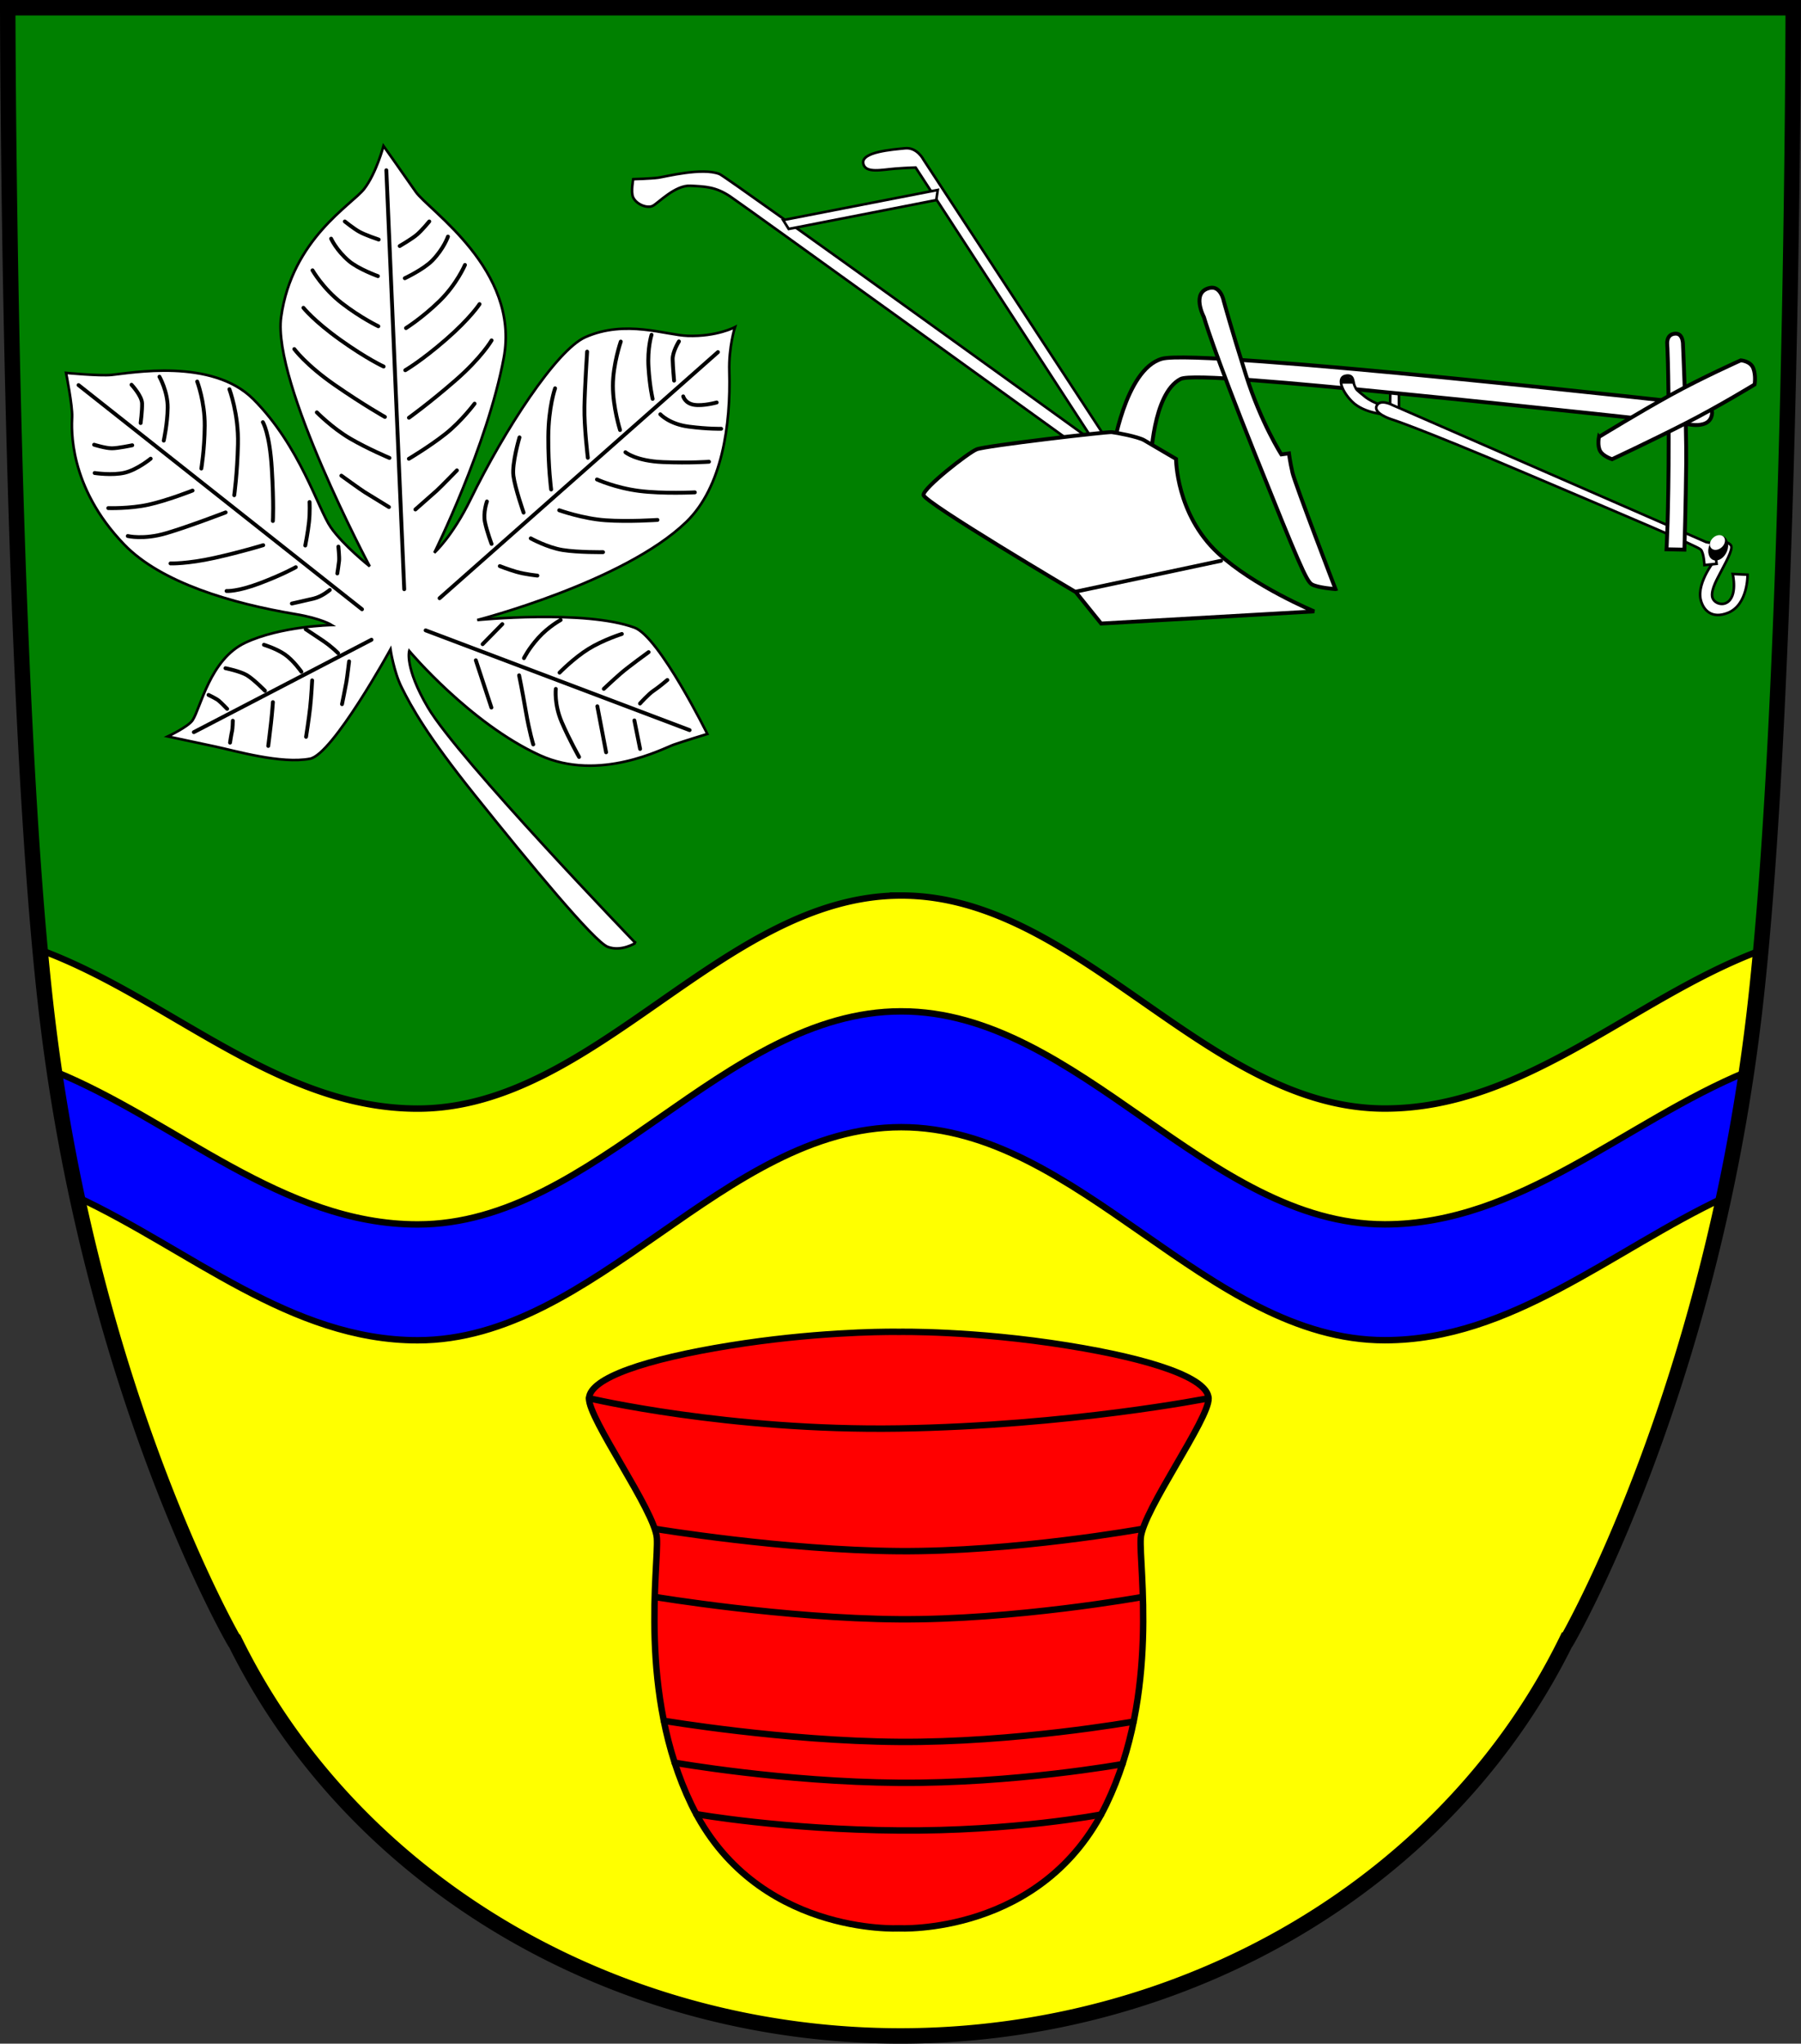 <?xml version="1.0" encoding="UTF-8" standalone="no"?>
<!-- Created with Inkscape (http://www.inkscape.org/) -->

<svg
   width="139.936mm"
   height="158.719mm"
   viewBox="0 0 139.936 158.719"
   version="1.1"
   id="svg3875"
   inkscape:version="1.2.2 (732a01da63, 2022-12-09)"
   sodipodi:docname="Wappen Grove2.svg"
   xmlns:inkscape="http://www.inkscape.org/namespaces/inkscape"
   xmlns:sodipodi="http://sodipodi.sourceforge.net/DTD/sodipodi-0.dtd"
   xmlns="http://www.w3.org/2000/svg"
   xmlns:svg="http://www.w3.org/2000/svg">
  <rect x="0" y="0" width="139.936" height="158.719" fill="#333333" stroke="none"/>
  <sodipodi:namedview
     id="namedview3877"
     pagecolor="#ffffff"
     bordercolor="#666666"
     borderopacity="1.0"
     inkscape:showpageshadow="2"
     inkscape:pageopacity="0.0"
     inkscape:pagecheckerboard="0"
     inkscape:deskcolor="#d1d1d1"
     inkscape:document-units="mm"
     showgrid="false"
     inkscape:zoom="0.89230768"
     inkscape:cx="264.48276"
     inkscape:cy="300.90518"
     inkscape:current-layer="layer1" />
  <defs
     id="defs3872" />
  <g
     inkscape:label="Ebene 1"
     inkscape:groupmode="layer"
     id="layer1"
     transform="translate(-530.325,-64.107)">
    <g
       id="g3763"
       transform="translate(493.996,0.899)">
      <path
         id="path2258"
         style="fill:#008000;stroke:none;stroke-width:1.2;stroke-linecap:round;stroke-dasharray:none"
         d="m 36.929,63.808 c 0,0 0.066,53.557 3.09,78.611 3.53,29.255 14.451,48.126 14.451,48.126 l 0.042,0.004 a 56.762,51.985 0 0 0 51.783,30.778 56.762,51.985 0 0 0 51.783,-30.778 l 0.043,-0.004 c 0,0 10.921,-18.871 14.451,-48.126 3.023,-25.054 3.09,-78.611 3.09,-78.611 h -69.367 z" />
      <path
         id="path845"
         style="fill:#ffff00;fill-opacity:1;stroke:#000000;stroke-width:0.5;stroke-dasharray:none"
         d="m 106.352,132.758 c -13.831,7.9e-4 -23.741,16.547 -37.572,16.548 -10.933,7e-4 -19.422,-8.684 -29.329,-12.326 0.178,1.919 0.365,3.752 0.569,5.438 3.53,29.255 14.451,48.126 14.451,48.126 l 0.042,0.004 a 56.762,51.985 0 0 0 51.783,30.778 56.762,51.985 0 0 0 51.783,-30.778 l 0.043,-0.004 c 0,0 10.921,-18.871 14.451,-48.126 0.202,-1.674 0.389,-3.493 0.565,-5.397 -9.856,3.665 -18.317,12.279 -29.207,12.28 -13.831,7.8e-4 -23.749,-16.545 -37.58,-16.544 z" />
      <path
         id="path3318"
         style="fill:#0000ff;fill-opacity:1;stroke:#000000;stroke-width:0.5;stroke-dasharray:none"
         d="m 106.352,141.753 c -13.831,7.9e-4 -23.741,16.548 -37.572,16.549 -10.522,6.6e-4 -18.781,-8.044 -28.219,-11.895 0.505,3.418 1.103,6.678 1.766,9.766 8.719,4.058 16.592,11.126 26.453,11.125 13.831,-8.4e-4 23.741,-16.548 37.572,-16.549 13.831,-8.2e-4 23.749,16.545 37.58,16.544 9.814,-5.9e-4 17.654,-6.995 26.321,-11.061 0.666,-3.091 1.266,-6.355 1.773,-9.778 -9.387,3.869 -17.616,11.842 -28.094,11.843 -13.831,7.8e-4 -23.749,-16.545 -37.58,-16.544 z" />
      <path
         id="path3382"
         style="fill:none;stroke:#000000;stroke-width:1.2;stroke-linecap:round;stroke-dasharray:none"
         d="m 36.929,63.808 c 0,0 0.066,53.557 3.09,78.611 3.53,29.255 14.451,48.126 14.451,48.126 l 0.042,0.004 a 56.762,51.985 0 0 0 51.783,30.778 56.762,51.985 0 0 0 51.783,-30.778 l 0.043,-0.004 c 0,0 10.921,-18.871 14.451,-48.126 3.023,-25.054 3.09,-78.611 3.09,-78.611 h -69.367 z" />
      <g
         id="g1446"
         transform="translate(-0.814,1.085)">
        <path
           style="fill:#ffffff;stroke:#000000;stroke-width:0.2;stroke-linecap:round;stroke-dasharray:none"
           d="m 170.495,105.478 c 0,0 -1.535,1.842 -1.21,3.212 0.195,0.82 0.858,1.529 2.113,1.029 1.574,-0.626 1.529,-2.962 1.529,-2.962 l -1.154,-0.056 c 0,0 0.417,1.762 -0.487,2.239 -0.449,0.237 -1.04,-0.04 -1.109,-0.49 -0.087,-0.572 0.429,-1.435 0.636,-1.845 0.341,-0.676 1.011,-1.807 0.83,-2.113 -0.181,-0.306 -0.751,-0.313 -0.751,-0.313 z"
           id="path1399"
           sodipodi:nodetypes="cssccsssscc" />
        <path
           style="fill:#ffffff;stroke:#000000;stroke-width:0.2;stroke-linecap:round;stroke-dasharray:none"
           d="m 145.175,91.963 -0.028,2.086 0.695,0.056 v -2.141 z"
           id="path1241" />
        <path
           style="fill:#ffffff;stroke:#000000;stroke-width:0.3;stroke-linecap:round;stroke-dasharray:none"
           d="m 123.582,97.275 c 0,0 0.945,-6.452 3.838,-7.286 2.892,-0.834 41.991,3.56 41.991,3.56 0,0 0.798,0.128 0.759,0.66 -0.101,1.379 -2.124,0.806 -2.124,0.806 0,0 -11.548,-1.277 -22.089,-2.321 -8.479,-0.839 -16.281,-1.552 -17.081,-1.14 -2.192,1.129 -2.32,6.41 -2.32,6.41 z"
           id="path1135"
           sodipodi:nodetypes="cscscsscc" />
        <path
           style="fill:#ffffff;stroke:#000000;stroke-width:0.2;stroke-linecap:round;stroke-dasharray:none"
           d="m 122.747,96.885 c 0,0 -29.11,-21.012 -29.7,-21.246 -1.335,-0.528 -4.188,0.203 -4.738,0.282 -0.551,0.079 -1.966,0.118 -1.966,0.118 0,0 -0.186,0.967 -0.02,1.376 0.236,0.582 1.121,0.924 1.553,0.688 0.433,-0.236 1.73,-1.612 2.91,-1.553 1.18,0.059 1.966,0.079 3.087,0.826 1.121,0.747 27.686,19.919 27.686,19.919 z"
           id="path1422"
           sodipodi:nodetypes="csscsssscc" />
        <path
           style="fill:#ffffff;stroke:#000000;stroke-width:0.2;stroke-linecap:round;stroke-dasharray:none"
           d="M 123.582,96.941 108.899,74.527 c 0,0 -0.493,-0.985 -1.437,-0.887 -0.944,0.098 -3.421,0.269 -3.245,1.18 0.156,0.804 1.476,0.476 2.526,0.397 0.888,-0.066 1.544,-0.083 1.544,-0.083 l 14.237,21.862 z"
           id="path1424"
           sodipodi:nodetypes="ccsssccc" />
        <path
           style="fill:#ffffff;stroke:#000000;stroke-width:0.3;stroke-linecap:round;stroke-dasharray:none"
           d="m 122.701,110.549 -1.966,-2.438 c 0,0 -11.838,-7 -11.838,-7.551 0,-0.551 3.461,-3.264 4.129,-3.539 0.669,-0.275 10.146,-1.376 10.5,-1.337 0.354,0.039 2.045,0.354 2.517,0.629 0.472,0.275 2.478,1.455 2.478,1.455 0,0 -10e-6,4.287 3.264,7.315 2.783,2.582 7.472,4.523 7.472,4.523 z"
           id="path973"
           sodipodi:nodetypes="ccsssscscc" />
        <path
           style="fill:none;stroke:#000000;stroke-width:0.3;stroke-linecap:round;stroke-dasharray:none"
           d="m 120.735,108.072 11.287,-2.399"
           id="path1071" />
        <path
           style="fill:#ffffff;stroke:#000000;stroke-width:0.3;stroke-linecap:round;stroke-dasharray:none"
           d="m 140.91,107.875 c 0,0 -3.146,-8.18 -3.343,-9.045 -0.197,-0.865 -0.275,-1.494 -0.275,-1.494 l -0.59,0.079 c 0,0 -1.573,-2.438 -2.753,-6.174 -1.18,-3.736 -1.719,-5.728 -1.719,-5.728 0,0 -0.227,-1.213 -1.085,-1.029 -1.488,0.32 -0.459,2.266 -0.459,2.266 0,0 0.667,2.406 4.009,10.743 3.343,8.337 3.943,9.724 4.356,9.999 0.413,0.275 1.858,0.383 1.858,0.383 z"
           id="path1191"
           sodipodi:nodetypes="csccscscssc" />
        <path
           style="fill:#ffffff;stroke:#000000;stroke-width:0.2;stroke-linecap:round;stroke-dasharray:none"
           d="m 144.911,94.327 c 0,0 -1.766,-0.07 -2.711,-1.015 -0.821,-0.821 -1.221,-1.9 -0.468,-2.013 0.635,-0.095 0.518,0.477 0.663,0.789 0.162,0.348 0.097,0.264 0.793,0.834 0.695,0.57 1.863,0.848 1.863,0.848 z"
           id="path1221"
           sodipodi:nodetypes="csssscc" />
        <path
           style="fill:#000000;stroke:none;stroke-width:0.2;stroke-linecap:round;stroke-dasharray:none"
           d="m 141.339,91.918 1.039,0.005 -0.137,-0.398 -0.445,-0.222 -0.389,0.097 -0.056,0.236 z"
           id="path1223"
           sodipodi:nodetypes="ccccccc" />
        <path
           style="fill:#ffffff;stroke:#000000;stroke-width:0.2;stroke-linecap:round;stroke-dasharray:none"
           d="m 170.328,104.338 -0.612,-0.111 -24.382,-10.647 c 0,0 -0.964,-0.511 -1.229,0.069 -0.265,0.58 1.111,1.023 1.111,1.023 0,0 2.025,0.619 10.441,4.198 8.416,3.579 13.405,5.678 13.641,5.942 0.236,0.264 0.278,1.196 0.278,1.196 l 0.946,-0.098 z"
           id="path1239" />
        <g
           id="g1353"
           transform="translate(-1.988,-1.071)">
          <ellipse
             style="fill:#000000;stroke:none;stroke-width:0.2;stroke-linecap:round;stroke-dasharray:none"
             id="path1295"
             cx="199.32"
             cy="45.209"
             rx="0.724"
             ry="0.999"
             transform="matrix(0.948,0.319,-0.361,0.933,0,0)" />
          <ellipse
             style="fill:#ffffff;stroke:none;stroke-width:0.201;stroke-linecap:round;stroke-dasharray:none"
             id="ellipse1349"
             cx="201.819"
             cy="-3.905"
             rx="0.505"
             ry="0.646"
             transform="matrix(0.843,0.537,-0.625,0.781,0,0)" />
        </g>
        <g
           id="g1357">
          <path
             style="fill:#ffffff;stroke:#000000;stroke-width:0.3;stroke-linecap:round;stroke-dasharray:none"
             d="m 166.685,88.876 c 0,0 -0.105,-0.801 0.626,-0.841 0.633,-0.035 0.598,0.883 0.598,0.883 0,0 0.278,6.021 0.25,9.163 -0.028,3.142 -0.139,6.73 -0.139,6.73 l -1.39,-0.028 c 0,0 0.167,-2.753 0.167,-8.593 0,-5.84 -0.111,-7.314 -0.111,-7.314 z"
             id="path1205"
             sodipodi:nodetypes="cscsccscc" />
          <path
             style="fill:#ffffff;stroke:#000000;stroke-width:0.3;stroke-linecap:round;stroke-dasharray:none"
             d="m 161.38,96.057 c 0,0 3.048,-1.868 5.545,-3.245 2.497,-1.376 5.476,-2.704 5.476,-2.704 0,0 0.757,0.049 0.973,0.619 0.216,0.57 0.098,1.258 0.098,1.258 0,0 -2.694,1.652 -5.388,3.028 -2.694,1.376 -5.683,2.773 -5.683,2.773 0,0 -0.688,-0.216 -0.924,-0.629 -0.236,-0.413 -0.098,-1.101 -0.098,-1.101 z"
             id="path1203"
             sodipodi:nodetypes="cscscscsc" />
        </g>
        <path
           style="fill:#ffffff;stroke:#000000;stroke-width:0.2;stroke-linecap:round;stroke-dasharray:none"
           d="m 97.992,79.216 0.433,0.688 11.464,-2.242 0.118,-0.787 z"
           id="path1426"
           sodipodi:nodetypes="ccccc" />
      </g>
      <g
         id="g2016"
         transform="translate(0.441,0.848)">
        <path
           style="fill:#ffffff;stroke:#000000;stroke-width:0.2;stroke-linecap:round;stroke-dasharray:none"
           d="m 85.261,135.595 c 0,0 -1.085,0.695 -2.141,0.306 -1.057,-0.389 -6.071,-6.468 -10.364,-11.823 -3.657,-4.562 -4.884,-6.775 -5.663,-8.337 -0.611,-1.225 -0.865,-2.95 -0.865,-2.95 0,0 -4.481,8.153 -6.253,8.495 -2.242,0.433 -5.86,-0.629 -7.354,-0.944 -1.494,-0.315 -3.697,-0.787 -3.697,-0.787 0,0 1.586,-0.746 1.927,-1.258 0.629,-0.944 1.337,-4.719 4.09,-6.017 2.753,-1.298 6.725,-1.376 6.725,-1.376 0,0 -0.812,-0.514 -2.83,-0.851 -4.921,-0.823 -10.427,-2.432 -13.294,-5.402 -4.365,-4.523 -4.09,-9.045 -4.051,-9.91 0.039,-0.865 -0.472,-3.421 -0.472,-3.421 0,0 2.58,0.249 3.539,0.157 1.472,-0.141 7.796,-1.334 11.012,1.888 3.633,3.639 5.034,8.534 6.017,9.95 0.983,1.416 3.028,3.028 3.028,3.028 0,0 -7.587,-14.251 -6.884,-19.356 0.834,-6.062 5.506,-8.732 6.452,-9.955 0.945,-1.224 1.502,-3.337 1.502,-3.337 0,0 1.502,2.113 2.503,3.56 1.001,1.446 8.12,6.062 6.841,12.903 -1.279,6.841 -5.395,15.128 -5.395,15.128 0,0 1.397,-1.242 2.825,-4.165 2.613,-5.349 6.658,-11.576 8.91,-12.576 3.121,-1.386 6.259,-0.158 7.949,-0.102 2.258,0.076 3.675,-0.677 3.675,-0.677 0,0 -0.493,1.524 -0.438,3.434 0.122,4.17 -0.561,8.999 -3.344,11.694 -4.836,4.682 -16.24,7.62 -16.24,7.62 0,0 8.347,-0.831 12.213,0.588 1.927,0.708 5.663,8.259 5.663,8.259 0,0 -1.809,0.551 -2.596,0.826 -0.787,0.275 -5.778,2.946 -10.422,0.826 -5.427,-2.478 -10.146,-8.101 -10.146,-8.101 0,0 -0.368,1.302 1.45,4.388 2.392,4.06 16.129,18.298 16.129,18.298 z"
           id="path1448"
           sodipodi:nodetypes="cssscsscsscssscssscsscsscssscsscscsscsc" />
        <path
           style="fill:#ffffff;stroke:#000000;stroke-width:0.3;stroke-linecap:round;stroke-dasharray:none"
           d="m 65.906,75.584 1.39,32.536"
           id="path1528" />
        <path
           style="fill:#ffffff;stroke:#000000;stroke-width:0.3;stroke-linecap:round;stroke-dasharray:none"
           d="m 62.681,79.56 c 0,0 0.676,0.549 1.138,0.805 0.462,0.256 1.494,0.6 1.494,0.6"
           id="path1530" />
        <path
           style="fill:#ffffff;stroke:#000000;stroke-width:0.3;stroke-linecap:round;stroke-dasharray:none"
           d="m 61.616,80.896 c 0,0 0.399,0.895 1.376,1.73 0.74,0.632 2.261,1.18 2.261,1.18"
           id="path1532"
           sodipodi:nodetypes="csc" />
        <path
           style="fill:#ffffff;stroke:#000000;stroke-width:0.3;stroke-linecap:round;stroke-dasharray:none"
           d="m 60.171,83.354 c 0,0 0.806,1.416 2.281,2.556 1.475,1.14 2.832,1.789 2.832,1.789"
           id="path1534" />
        <path
           style="fill:#ffffff;stroke:#000000;stroke-width:0.3;stroke-linecap:round;stroke-dasharray:none"
           d="m 59.463,86.264 c 0,0 0.806,1.023 2.871,2.497 2.065,1.475 3.362,2.065 3.362,2.065"
           id="path1536" />
        <path
           style="fill:#ffffff;stroke:#000000;stroke-width:0.3;stroke-linecap:round;stroke-dasharray:none"
           d="m 58.755,89.47 c 0,0 0.905,1.239 3.146,2.792 2.242,1.553 3.893,2.478 3.893,2.478"
           id="path1538" />
        <path
           style="fill:#ffffff;stroke:#000000;stroke-width:0.3;stroke-linecap:round;stroke-dasharray:none"
           d="m 60.505,94.386 c 0,0 1.199,1.219 2.576,2.025 1.376,0.806 3.068,1.514 3.068,1.514"
           id="path1540" />
        <path
           style="fill:#ffffff;stroke:#000000;stroke-width:0.3;stroke-linecap:round;stroke-dasharray:none"
           d="m 62.412,99.302 c 0,0 1.494,1.082 1.809,1.278 0.315,0.197 1.888,1.16 1.888,1.16"
           id="path1542" />
        <path
           style="fill:#ffffff;stroke:#000000;stroke-width:0.3;stroke-linecap:round;stroke-dasharray:none"
           d="m 69.241,79.56 c 0,0 -0.551,0.674 -0.952,1.018 -0.401,0.343 -1.343,0.888 -1.343,0.888"
           id="path1544" />
        <path
           style="fill:#ffffff;stroke:#000000;stroke-width:0.3;stroke-linecap:round;stroke-dasharray:none"
           d="m 70.693,80.734 c 0,0 -0.314,0.928 -1.21,1.85 -0.679,0.698 -2.142,1.384 -2.142,1.384"
           id="path1546"
           sodipodi:nodetypes="csc" />
        <path
           style="fill:#ffffff;stroke:#000000;stroke-width:0.3;stroke-linecap:round;stroke-dasharray:none"
           d="m 72.015,82.937 c 0,0 -0.639,1.499 -1.973,2.801 -1.334,1.302 -2.608,2.102 -2.608,2.102"
           id="path1548" />
        <path
           style="fill:#ffffff;stroke:#000000;stroke-width:0.3;stroke-linecap:round;stroke-dasharray:none"
           d="m 73.147,85.978 c 0,0 -0.705,1.095 -2.62,2.759 -1.915,1.665 -3.15,2.376 -3.15,2.376"
           id="path1550" />
        <path
           style="fill:#ffffff;stroke:#000000;stroke-width:0.3;stroke-linecap:round;stroke-dasharray:none"
           d="m 74.083,88.795 c 0,0 -0.764,1.33 -2.822,3.119 -2.058,1.789 -3.599,2.888 -3.599,2.888"
           id="path1552" />
        <path
           style="fill:#ffffff;stroke:#000000;stroke-width:0.3;stroke-linecap:round;stroke-dasharray:none"
           d="m 72.762,93.709 c 0,0 -1.021,1.372 -2.274,2.36 -1.253,0.987 -2.831,1.921 -2.831,1.921"
           id="path1554" />
        <path
           style="fill:#ffffff;stroke:#000000;stroke-width:0.3;stroke-linecap:round;stroke-dasharray:none"
           d="m 71.388,98.892 c 0,0 -1.287,1.322 -1.563,1.569 -0.276,0.248 -1.661,1.466 -1.661,1.466"
           id="path1556" />
        <path
           style="fill:#ffffff;stroke:#000000;stroke-width:0.3;stroke-linecap:round;stroke-dasharray:none"
           d="M 41.991,92.269 64.015,109.677"
           id="path1558" />
        <path
           style="fill:#ffffff;stroke:#000000;stroke-width:0.3;stroke-linecap:round;stroke-dasharray:none"
           d="m 46.107,92.241 c 0,0 0.806,0.862 0.82,1.446 0.014,0.584 -0.111,1.529 -0.111,1.529"
           id="path1560" />
        <path
           style="fill:#ffffff;stroke:#000000;stroke-width:0.3;stroke-linecap:round;stroke-dasharray:none"
           d="m 48.276,91.616 c 0,0 0.654,1.154 0.64,2.405 -0.014,1.251 -0.306,2.558 -0.306,2.558"
           id="path1562" />
        <path
           style="fill:#ffffff;stroke:#000000;stroke-width:0.3;stroke-linecap:round;stroke-dasharray:none"
           d="m 51.21,91.991 c 0,0 0.598,1.571 0.584,3.434 -0.014,1.863 -0.264,3.323 -0.264,3.323"
           id="path1564" />
        <path
           style="fill:#ffffff;stroke:#000000;stroke-width:0.3;stroke-linecap:round;stroke-dasharray:none"
           d="m 53.712,92.589 c 0,0 0.723,1.919 0.667,4.255 -0.056,2.336 -0.292,3.977 -0.292,3.977"
           id="path1566" />
        <path
           style="fill:#ffffff;stroke:#000000;stroke-width:0.3;stroke-linecap:round;stroke-dasharray:none"
           d="m 56.312,95.147 c 0,0 0.528,0.834 0.695,3.615 0.167,2.781 0.083,4.06 0.083,4.06"
           id="path1568" />
        <path
           style="fill:#ffffff;stroke:#000000;stroke-width:0.3;stroke-linecap:round;stroke-dasharray:none"
           d="m 59.941,101.349 c 0,0 0.042,0.751 -0.042,1.543 -0.083,0.793 -0.292,1.835 -0.292,1.835"
           id="path1570" />
        <path
           style="fill:#ffffff;stroke:#000000;stroke-width:0.3;stroke-linecap:round;stroke-dasharray:none"
           d="m 62.18,104.811 c 0,0 0.083,0.82 0.056,1.098 -0.028,0.278 -0.139,0.987 -0.139,0.987"
           id="path1572" />
        <path
           style="fill:#ffffff;stroke:#000000;stroke-width:0.3;stroke-linecap:round;stroke-dasharray:none"
           d="m 61.513,108.176 c 0,0 -0.598,0.514 -1.237,0.667 -0.64,0.153 -1.71,0.389 -1.71,0.389"
           id="path1574" />
        <path
           style="fill:#ffffff;stroke:#000000;stroke-width:0.3;stroke-linecap:round;stroke-dasharray:none"
           d="m 53.49,108.259 c 0,0 0.82,0.07 2.614,-0.612 1.794,-0.681 2.767,-1.237 2.767,-1.237"
           id="path1576" />
        <path
           style="fill:#ffffff;stroke:#000000;stroke-width:0.3;stroke-linecap:round;stroke-dasharray:none"
           d="m 49.138,106.118 c 0,0 1.293,0.042 3.42,-0.431 2.127,-0.473 3.782,-0.987 3.782,-0.987"
           id="path1578" />
        <path
           style="fill:#ffffff;stroke:#000000;stroke-width:0.3;stroke-linecap:round;stroke-dasharray:none"
           d="m 45.815,103.99 c 0,0 1.224,0.306 3.003,-0.222 1.78,-0.528 4.602,-1.613 4.602,-1.613"
           id="path1580" />
        <path
           style="fill:#ffffff;stroke:#000000;stroke-width:0.3;stroke-linecap:round;stroke-dasharray:none"
           d="m 44.299,101.821 c 0,0 1.655,0.056 3.115,-0.264 1.46,-0.32 3.434,-1.098 3.434,-1.098"
           id="path1582" />
        <path
           style="fill:#ffffff;stroke:#000000;stroke-width:0.3;stroke-linecap:round;stroke-dasharray:none"
           d="m 43.242,99.096 c 0,0 1.377,0.209 2.35,-0.028 0.973,-0.236 2.002,-1.085 2.002,-1.085"
           id="path1584" />
        <path
           style="fill:#ffffff;stroke:#000000;stroke-width:0.3;stroke-linecap:round;stroke-dasharray:none"
           d="m 43.201,96.899 c 0,0 0.89,0.278 1.377,0.278 0.487,0 1.585,-0.236 1.585,-0.236"
           id="path1586" />
        <path
           style="fill:#ffffff;stroke:#000000;stroke-width:0.3;stroke-linecap:round;stroke-dasharray:none"
           d="m 50.949,119.221 13.804,-7.177"
           id="path1644" />
        <path
           style="fill:#ffffff;stroke:#000000;stroke-width:0.3;stroke-linecap:round;stroke-dasharray:none"
           d="m 52.089,116.33 c 0,0 0.58,0.275 0.777,0.433 0.197,0.157 0.669,0.649 0.669,0.649"
           id="path1646" />
        <path
           style="fill:#ffffff;stroke:#000000;stroke-width:0.3;stroke-linecap:round;stroke-dasharray:none"
           d="m 53.407,114.256 c 0,0 1.131,0.226 1.662,0.541 0.531,0.315 1.406,1.209 1.406,1.209"
           id="path1648" />
        <path
           style="fill:#ffffff;stroke:#000000;stroke-width:0.3;stroke-linecap:round;stroke-dasharray:none"
           d="m 56.395,112.437 c 0,0 0.954,0.285 1.622,0.747 0.669,0.462 1.288,1.347 1.288,1.347"
           id="path1650" />
        <path
           style="fill:#ffffff;stroke:#000000;stroke-width:0.3;stroke-linecap:round;stroke-dasharray:none"
           d="m 59.64,111.228 c 0,0 0.659,0.433 1.357,0.905 0.698,0.472 1.16,0.954 1.16,0.954"
           id="path1652" />
        <path
           style="fill:#ffffff;stroke:#000000;stroke-width:0.3;stroke-linecap:round;stroke-dasharray:none"
           d="m 63.012,113.725 c 0,0 -0.147,1.239 -0.216,1.632 -0.069,0.393 -0.334,1.691 -0.334,1.691"
           id="path1654" />
        <path
           style="fill:#ffffff;stroke:#000000;stroke-width:0.3;stroke-linecap:round;stroke-dasharray:none"
           d="m 60.141,115.2 c 0,0 -0.059,1.239 -0.157,2.124 -0.098,0.885 -0.315,2.261 -0.315,2.261"
           id="path1656" />
        <path
           style="fill:#ffffff;stroke:#000000;stroke-width:0.3;stroke-linecap:round;stroke-dasharray:none"
           d="m 57.093,116.891 c 0,0 -0.059,0.826 -0.147,1.612 -0.088,0.787 -0.216,1.789 -0.216,1.789"
           id="path1658" />
        <path
           style="fill:#ffffff;stroke:#000000;stroke-width:0.3;stroke-linecap:round;stroke-dasharray:none"
           d="m 53.977,118.336 c 0,0 -0.01,0.619 -0.059,0.806 -0.049,0.187 -0.157,0.895 -0.157,0.895"
           id="path1660" />
        <path
           style="fill:#ffffff;stroke:#000000;stroke-width:0.3;stroke-linecap:round;stroke-dasharray:none"
           d="M 91.672,89.706 70.042,108.819"
           id="path1727" />
        <path
           style="fill:#ffffff;stroke:#000000;stroke-width:0.3;stroke-linecap:round;stroke-dasharray:none"
           d="m 88.64,88.876 c 0,0 -0.501,0.793 -0.487,1.39 0.014,0.598 0.111,1.655 0.111,1.655"
           id="path1729" />
        <path
           style="fill:#ffffff;stroke:#000000;stroke-width:0.3;stroke-linecap:round;stroke-dasharray:none"
           d="m 86.513,88.362 c 0,0 -0.334,1.029 -0.236,2.544 0.097,1.516 0.32,2.433 0.32,2.433"
           id="path1731" />
        <path
           style="fill:#ffffff;stroke:#000000;stroke-width:0.3;stroke-linecap:round;stroke-dasharray:none"
           d="m 84.121,88.89 c 0,0 -0.612,1.766 -0.612,3.434 0,1.669 0.556,3.434 0.556,3.434"
           id="path1733" />
        <path
           style="fill:#ffffff;stroke:#000000;stroke-width:0.3;stroke-linecap:round;stroke-dasharray:none"
           d="m 81.507,89.669 c 0,0 -0.181,2.767 -0.209,4.31 -0.028,1.543 0.264,3.935 0.264,3.935"
           id="path1735" />
        <path
           style="fill:#ffffff;stroke:#000000;stroke-width:0.3;stroke-linecap:round;stroke-dasharray:none"
           d="m 79.018,92.519 c 0,0 -0.514,1.432 -0.528,3.768 -0.014,2.336 0.222,4.088 0.222,4.088"
           id="path1737" />
        <path
           style="fill:#ffffff;stroke:#000000;stroke-width:0.3;stroke-linecap:round;stroke-dasharray:none"
           d="m 76.251,96.329 c 0,0 -0.598,2.016 -0.473,2.976 0.125,0.959 0.793,2.864 0.793,2.864"
           id="path1739" />
        <path
           style="fill:#ffffff;stroke:#000000;stroke-width:0.3;stroke-linecap:round;stroke-dasharray:none"
           d="m 73.721,101.307 c 0,0 -0.306,0.862 -0.153,1.599 0.153,0.737 0.514,1.696 0.514,1.696"
           id="path1741" />
        <path
           style="fill:#ffffff;stroke:#000000;stroke-width:0.3;stroke-linecap:round;stroke-dasharray:none"
           d="m 74.722,106.326 c 0,0 0.626,0.25 1.293,0.445 0.667,0.195 1.627,0.292 1.627,0.292"
           id="path1743" />
        <path
           style="fill:#ffffff;stroke:#000000;stroke-width:0.3;stroke-linecap:round;stroke-dasharray:none"
           d="m 77.127,104.171 c 0,0 1.279,0.709 2.475,0.904 1.196,0.195 3.142,0.167 3.142,0.167"
           id="path1745" />
        <path
           style="fill:#ffffff;stroke:#000000;stroke-width:0.3;stroke-linecap:round;stroke-dasharray:none"
           d="m 79.338,101.988 c 0,0 1.821,0.653 3.601,0.779 1.78,0.125 4.032,-0.028 4.032,-0.028"
           id="path1747" />
        <path
           style="fill:#ffffff;stroke:#000000;stroke-width:0.3;stroke-linecap:round;stroke-dasharray:none"
           d="m 82.272,99.597 c 0,0 1.432,0.654 3.281,0.89 1.849,0.236 4.324,0.111 4.324,0.111"
           id="path1749" />
        <path
           style="fill:#ffffff;stroke:#000000;stroke-width:0.3;stroke-linecap:round;stroke-dasharray:none"
           d="m 84.483,97.483 c 0,0 0.806,0.681 2.92,0.765 2.113,0.083 3.573,-0.028 3.573,-0.028"
           id="path1751" />
        <path
           style="fill:#ffffff;stroke:#000000;stroke-width:0.3;stroke-linecap:round;stroke-dasharray:none"
           d="m 87.194,94.535 c 0,0 0.695,0.765 2.211,0.959 1.516,0.195 2.517,0.167 2.517,0.167"
           id="path1753" />
        <path
           style="fill:#ffffff;stroke:#000000;stroke-width:0.3;stroke-linecap:round;stroke-dasharray:none"
           d="m 88.974,93.145 c 0,0 0.139,0.542 0.848,0.654 0.709,0.111 1.752,-0.181 1.752,-0.181"
           id="path1755" />
        <path
           style="fill:#ffffff;stroke:#000000;stroke-width:0.3;stroke-linecap:round;stroke-dasharray:none"
           d="m 68.96,111.316 20.509,7.747"
           id="path1837" />
        <path
           style="fill:#ffffff;stroke:#000000;stroke-width:0.3;stroke-linecap:round;stroke-dasharray:none"
           d="m 87.739,115.17 c 0,0 -0.669,0.57 -1.062,0.826 -0.393,0.256 -1.062,1.003 -1.062,1.003"
           id="path1839" />
        <path
           style="fill:#ffffff;stroke:#000000;stroke-width:0.3;stroke-linecap:round;stroke-dasharray:none"
           d="m 86.284,113.007 c 0,0 -1.553,1.121 -2.163,1.652 -0.61,0.531 -1.317,1.199 -1.317,1.199"
           id="path1841" />
        <path
           style="fill:#ffffff;stroke:#000000;stroke-width:0.3;stroke-linecap:round;stroke-dasharray:none"
           d="m 84.205,111.596 c 0,0 -1.46,0.459 -2.6,1.168 -1.14,0.709 -2.239,1.835 -2.239,1.835"
           id="path1843" />
        <path
           style="fill:#ffffff;stroke:#000000;stroke-width:0.3;stroke-linecap:round;stroke-dasharray:none"
           d="m 79.449,110.511 c 0,0 -0.945,0.514 -1.724,1.377 -0.779,0.862 -1.126,1.585 -1.126,1.585"
           id="path1845" />
        <path
           style="fill:#ffffff;stroke:#000000;stroke-width:0.3;stroke-linecap:round;stroke-dasharray:none"
           d="m 74.916,110.831 -1.529,1.557"
           id="path1847" />
        <path
           style="fill:#ffffff;stroke:#000000;stroke-width:0.3;stroke-linecap:round;stroke-dasharray:none"
           d="m 72.859,113.64 1.21,3.671"
           id="path1849" />
        <path
           style="fill:#ffffff;stroke:#000000;stroke-width:0.3;stroke-linecap:round;stroke-dasharray:none"
           d="m 76.223,114.808 c 0,0 0.222,1.057 0.514,2.753 0.292,1.696 0.584,2.614 0.584,2.614"
           id="path1851" />
        <path
           style="fill:#ffffff;stroke:#000000;stroke-width:0.3;stroke-linecap:round;stroke-dasharray:none"
           d="m 79.074,115.865 c 0,0 -0.139,1.182 0.459,2.572 0.598,1.39 1.349,2.711 1.349,2.711"
           id="path1853" />
        <path
           style="fill:#ffffff;stroke:#000000;stroke-width:0.3;stroke-linecap:round;stroke-dasharray:none"
           d="m 82.3,117.213 0.681,3.573"
           id="path1855" />
        <path
           style="fill:#ffffff;stroke:#000000;stroke-width:0.3;stroke-linecap:round;stroke-dasharray:none"
           d="m 85.178,118.312 0.445,2.211"
           id="path1857" />
      </g>
      <g
         id="g2104"
         transform="translate(-0.019,-1.161)">
        <path
           id="path2020"
           style="fill:#ff0000;stroke:#000000;stroke-width:0.5;stroke-linecap:round;stroke-dasharray:none"
           d="m 105.92,167.803 c -1.214,-0.006 -6.471,0.036 -12.871,1.069 -6.536,1.054 -10.855,2.517 -10.933,4.09 -0.079,1.573 5.113,8.731 5.27,10.855 0.157,2.124 -1.486,12.064 2.674,20.686 4.93,10.218 16.124,9.628 16.124,9.628 0,0 11.194,0.59 16.124,-9.628 4.16,-8.622 2.517,-18.562 2.674,-20.686 0.157,-2.124 5.349,-9.282 5.27,-10.855 -0.079,-1.573 -4.397,-3.036 -10.933,-4.09 -7.315,-1.18 -13.136,-1.066 -13.136,-1.066 0,0 -0.091,-0.002 -0.264,-0.003 z" />
        <path
           style="fill:#ff0000;stroke:#000000;stroke-width:0.5;stroke-linecap:round;stroke-dasharray:none"
           d="m 125.104,183.106 c 0,0 -9.952,1.798 -18.92,1.729 -8.969,-0.069 -18.92,-1.729 -18.92,-1.729"
           id="path2081"
           sodipodi:nodetypes="czc" />
        <path
           style="fill:#ff0000;stroke:#000000;stroke-width:0.5;stroke-linecap:round;stroke-dasharray:none"
           d="m 125.104,188.398 c 0,0 -9.952,1.798 -18.92,1.729 -8.969,-0.069 -18.92,-1.729 -18.92,-1.729"
           id="path2085"
           sodipodi:nodetypes="czc" />
        <path
           style="fill:#ff0000;stroke:#000000;stroke-width:0.5;stroke-linecap:round;stroke-dasharray:none"
           d="m 124.43,198.074 c 0,0 -9.277,1.646 -18.246,1.577 -8.969,-0.069 -18.259,-1.642 -18.259,-1.642"
           id="path2087"
           sodipodi:nodetypes="czc" />
        <path
           style="fill:#ff0000;stroke:#000000;stroke-width:0.5;stroke-linecap:round;stroke-dasharray:none"
           d="m 123.561,201.377 c 0,0 -8.409,1.519 -17.378,1.45 -8.969,-0.069 -17.414,-1.56 -17.414,-1.56"
           id="path2089"
           sodipodi:nodetypes="czc" />
        <path
           style="fill:#ff0000;stroke:#000000;stroke-width:0.5;stroke-linecap:round;stroke-dasharray:none"
           d="m 121.904,205.291 c 0,0 -6.751,1.309 -15.72,1.239 -8.969,-0.069 -15.735,-1.268 -15.735,-1.268"
           id="path2091"
           sodipodi:nodetypes="czc" />
        <path
           style="fill:#ff0000;stroke:#000000;stroke-width:0.5;stroke-linecap:round;stroke-dasharray:none"
           d="m 130.252,172.962 c 0,0 -10.8,2.14 -24.068,2.348 -13.269,0.208 -24.068,-2.348 -24.068,-2.348"
           id="path2093"
           sodipodi:nodetypes="czc" />
      </g>
    </g>
  </g>
</svg>
